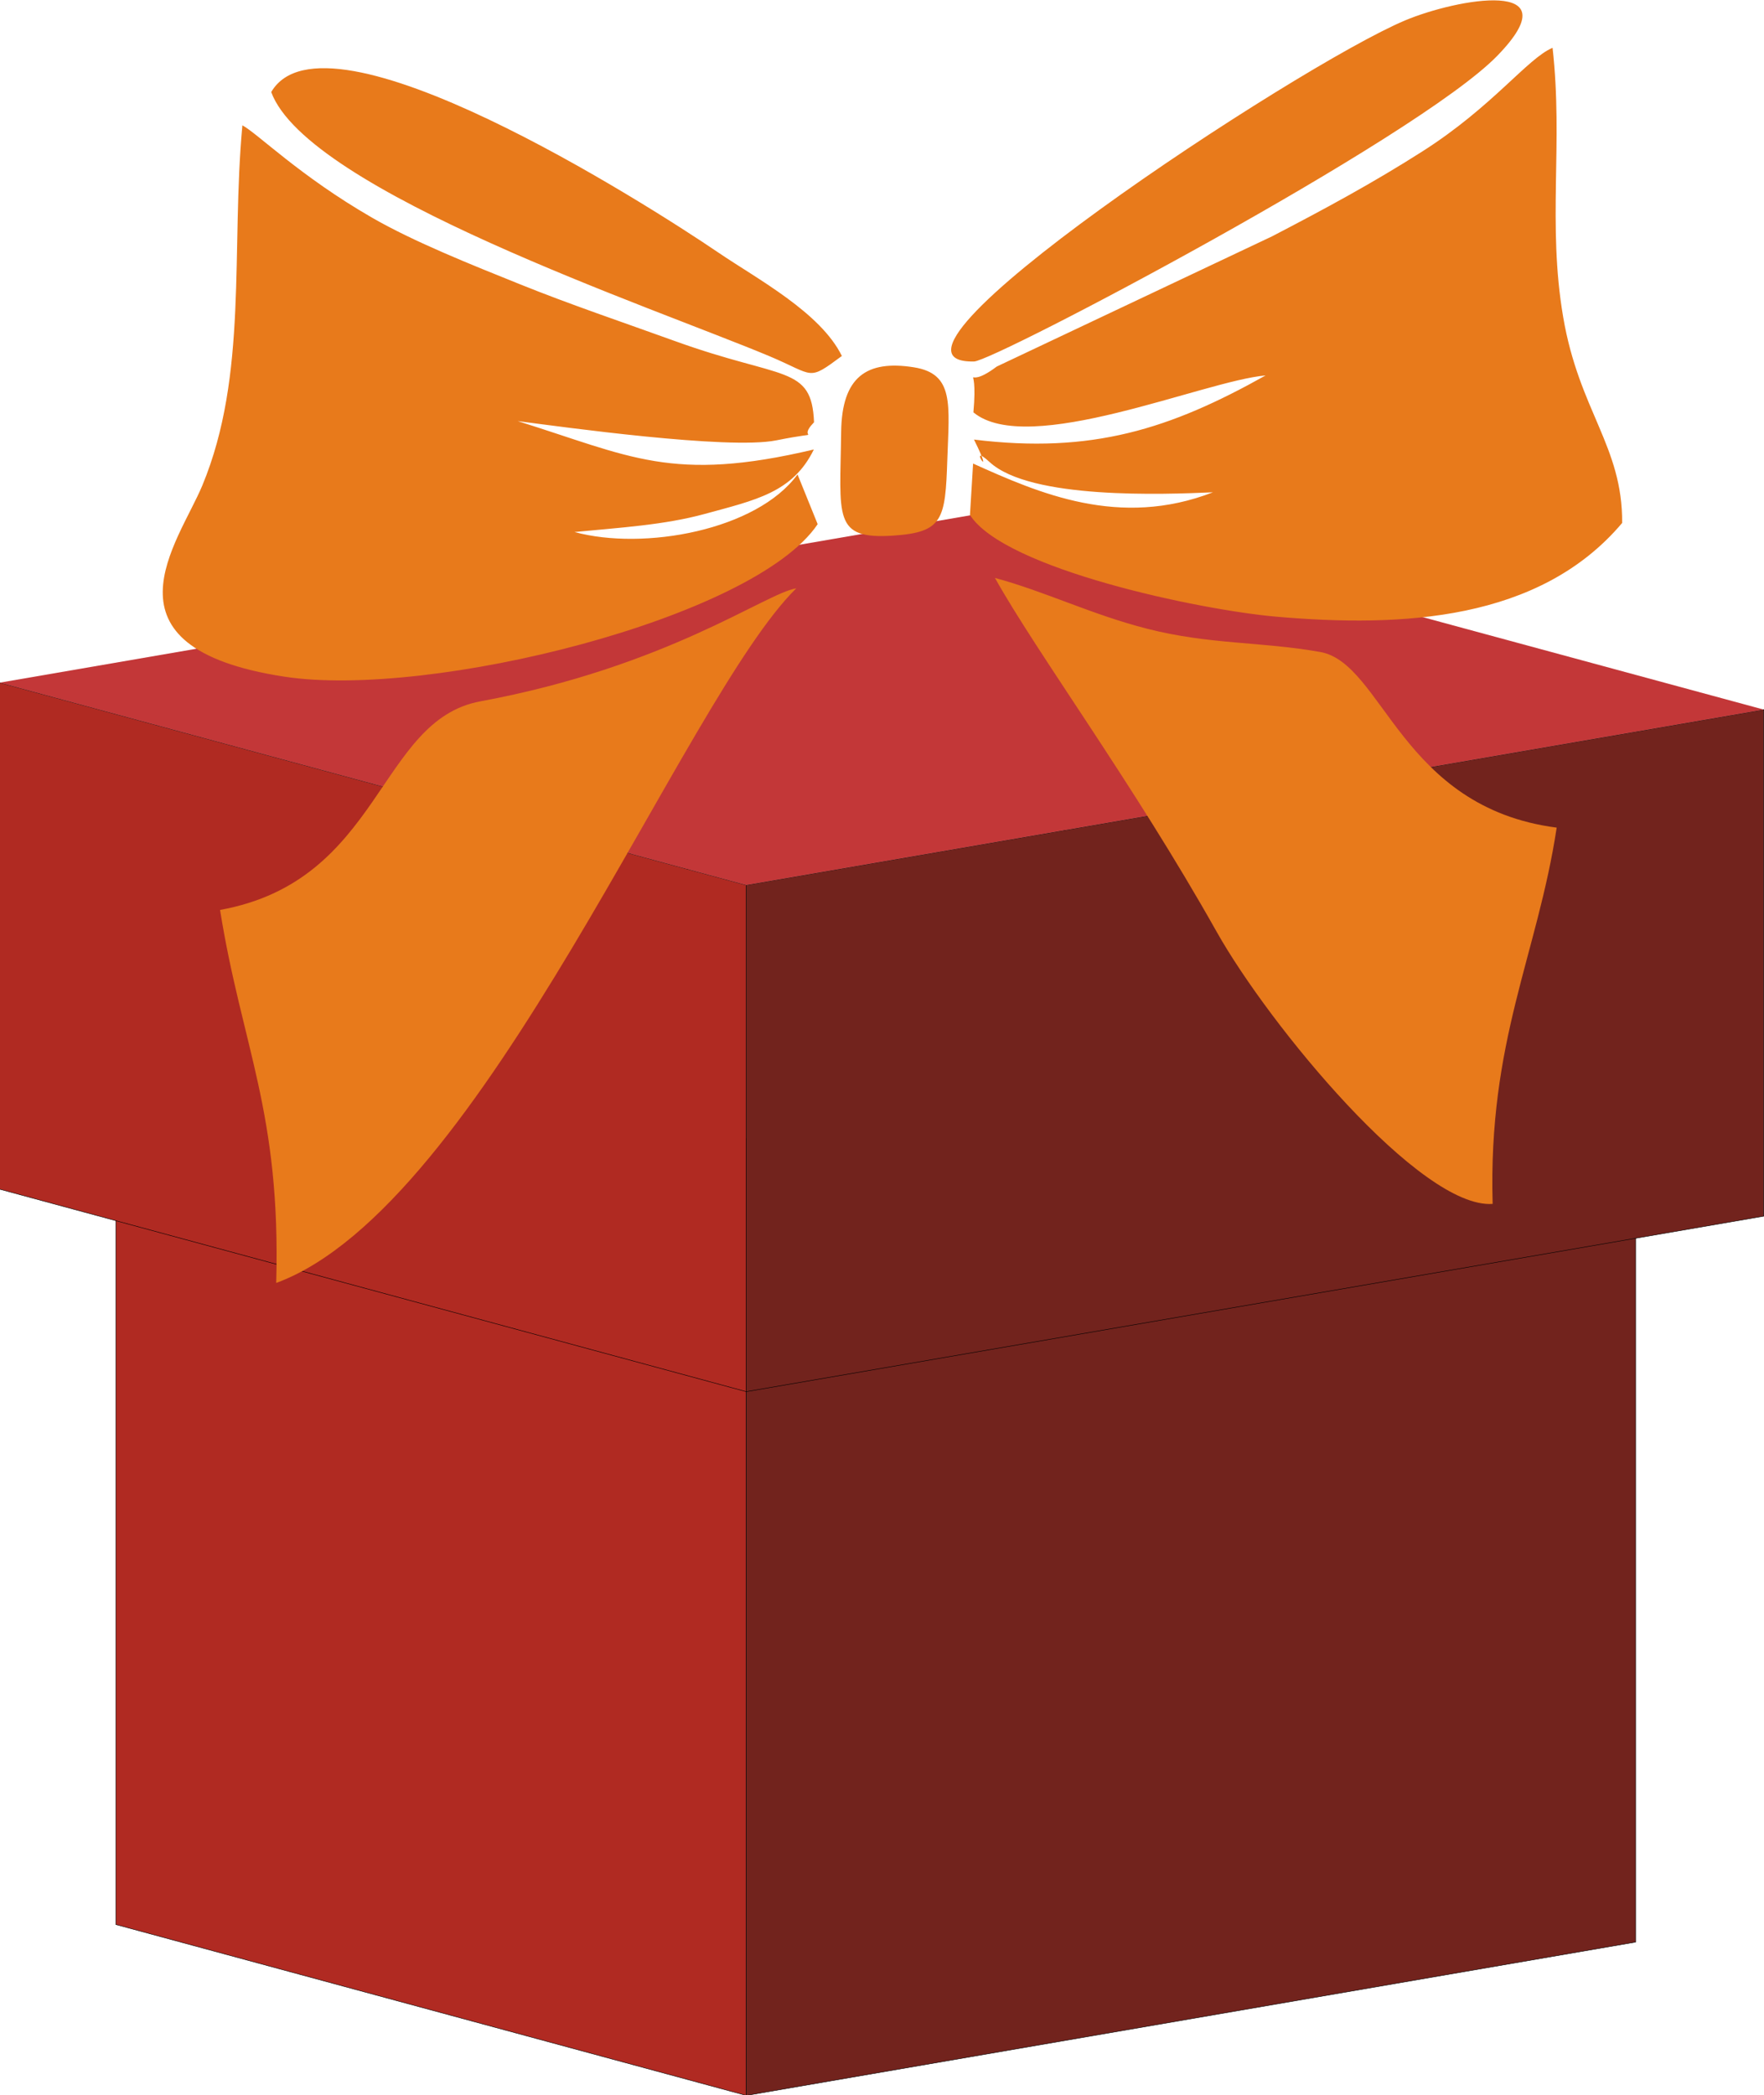 <?xml version="1.0" encoding="UTF-8"?>
<!DOCTYPE svg PUBLIC "-//W3C//DTD SVG 1.1//EN" "http://www.w3.org/Graphics/SVG/1.1/DTD/svg11.dtd">
<!-- Creator: CorelDRAW 2021.5 -->
<svg xmlns="http://www.w3.org/2000/svg" xml:space="preserve" width="669.217mm" height="794.542mm" version="1.1" style="shape-rendering:geometricPrecision; text-rendering:geometricPrecision; image-rendering:optimizeQuality; fill-rule:evenodd; clip-rule:evenodd"
viewBox="0 0 66921.7 79454.2"
 xmlns:xlink="http://www.w3.org/1999/xlink"
 xmlns:xodm="http://www.corel.com/coreldraw/odm/2003">
 <defs>
  <style type="text/css">
   <![CDATA[
    .str0 {stroke:black;stroke-width:17.64;stroke-miterlimit:22.926}
    .fil2 {fill:none}
    .fil4 {fill:#E87A1B}
    .fil3 {fill:#C33738}
    .fil0 {fill:#B02A22}
    .fil1 {fill:#72231D}
   ]]>
  </style>
 </defs>
 <g id="Layer_x0020_1">
  <g id="_2178549277168">
   <polygon class="fil0 str0" points="4394.51,36696.81 28312.1,43179.42 28312.1,79467.5 4394.51,72984.89 "/>
   <polygon class="fil1 str0" points="62051.74,37363.29 28312.1,43179.42 28312.1,79467.5 62051.74,73651.37 "/>
   <polygon class="fil2 str0" points="4394.51,36696.81 28312.12,43179.42 62051.74,37363.29 38134.13,30880.68 "/>
   <polygon class="fil1 str0" points="66912.78,26910.97 28312.1,33565 28312.1,52775.75 66912.78,46121.66 "/>
   <polygon class="fil0 str0" points="-8.92,25888.88 28312.1,33564.99 28312.1,52775.74 -8.92,45099.63 "/>
   <polygon class="fil3" points="66912.78,26910.94 38591.72,19234.83 -8.96,25888.89 28312.1,33565 "/>
   <path class="fil4" d="M36928.79 15637.9c2069.21,1715.81 8754.67,-1200.55 11085.18,-1399.69 -3621.11,2027.41 -6579.41,2982.09 -11063.29,2431.85 895.45,1801.06 -328.29,4.52 594.43,854.53 1546.35,1424.34 6617.91,1225.32 8469.68,1145.34 -3547.6,1373.74 -6598.23,36.49 -9097.96,-1090.19l-118.67 1949.45c1308.71,2052.42 8734.62,3606.83 11625.27,3857.95 4762.7,413.7 9981.68,158.86 13116.73,-3554.21 22.4,-2905.16 -1631.77,-4252.44 -2237.74,-7812.13 -604.04,-3548.21 6.46,-6578.22 -401.91,-10207.23 -947.07,394.51 -2266.25,2225.41 -4934.62,3926.13 -1891.68,1205.63 -3721.04,2191.31 -5709.87,3224.89l-10442.37 4936.94c-1405.16,1059.37 -680.85,-545.61 -884.86,1736.37zm-5908.61 4240.34l-763.77 -1886.44c-1543.17,2117.46 -5830.33,2899.15 -8459.69,2184.36 1717.8,-166.94 3398.78,-264.65 4935.83,-685.06 1929.81,-527.75 3345.53,-808.45 4142.32,-2445.3 -5391.5,1277.09 -6963.46,254.26 -11236.07,-1076.45 1667.67,216.31 7981.82,1096.25 9808.87,731.11 2058.53,-411.27 704.45,66.18 1434.63,-686.92 -88.71,-2173.91 -1184.92,-1601.93 -5254.8,-3071.3 -2037.77,-735.67 -3965.84,-1382.63 -5899.81,-2161.14 -1852.94,-745.81 -4014.62,-1605.34 -5617.57,-2529.01 -2726.31,-1571.28 -4330.78,-3183.06 -4914.76,-3499.79 -438.24,4740.16 220.6,9459.32 -1516.49,13651.22 -897.68,2166.41 -4149.11,6141.64 3104.29,7257.36 5517.56,848.81 17833.12,-2204.16 20237.02,-5782.64zm25607.07 25777.9c-177.54,-6189.46 1693.83,-9428.62 2429.32,-14269.58 -5919.65,-766.66 -6585.18,-6234.43 -8967.98,-6660.39 -2229.7,-398.45 -4188.31,-274.7 -6569.07,-882.42 -2116.2,-540.12 -3857.71,-1409.5 -5773.77,-1926.63 1617.58,2890.49 5235.82,7770.51 8410.46,13417.46 1992.19,3543.69 7737.59,10516.66 10471.04,10321.56zm-48279.07 -11148.2c832.53,5206.01 2310.65,7659.8 2130.57,14145.58 7870.74,-2895.69 15453.8,-22148.05 19729.49,-26341.55 -1165.01,183.41 -4887.69,2972.63 -11983.47,4285.11 -3892.47,720.04 -3737.6,6801.22 -9876.59,7910.86zm1941.09 -31016.4c1381.01,3754.87 14503.92,8173.04 18887.61,10010.62 1750.56,733.72 1444.93,972.09 2761.59,-2.5 -810.97,-1652.16 -3212.22,-2919.44 -4688.76,-3923.28 -2700.82,-1836.22 -14903.45,-9608.9 -16960.44,-6084.84zm43017.95 -2718.12c-4111.12,1727.19 -21238.63,13031.1 -16354.67,12935.71 760.73,-14.88 16797.45,-8454.76 19850.5,-11593.39 2903.01,-2984.32 -1557.25,-2156.82 -3495.83,-1342.32zm-21395.87 15607.13c-37.95,3225.8 -333.38,4089.8 1988.12,3930.92 1873.62,-128.25 1963.98,-604.99 2039.26,-2876.67 69.8,-2105.57 270.19,-3262.81 -1273.96,-3506.1 -1782.18,-280.65 -2728.76,355.68 -2753.42,2451.85z"/>
  </g>
 </g>
</svg>
